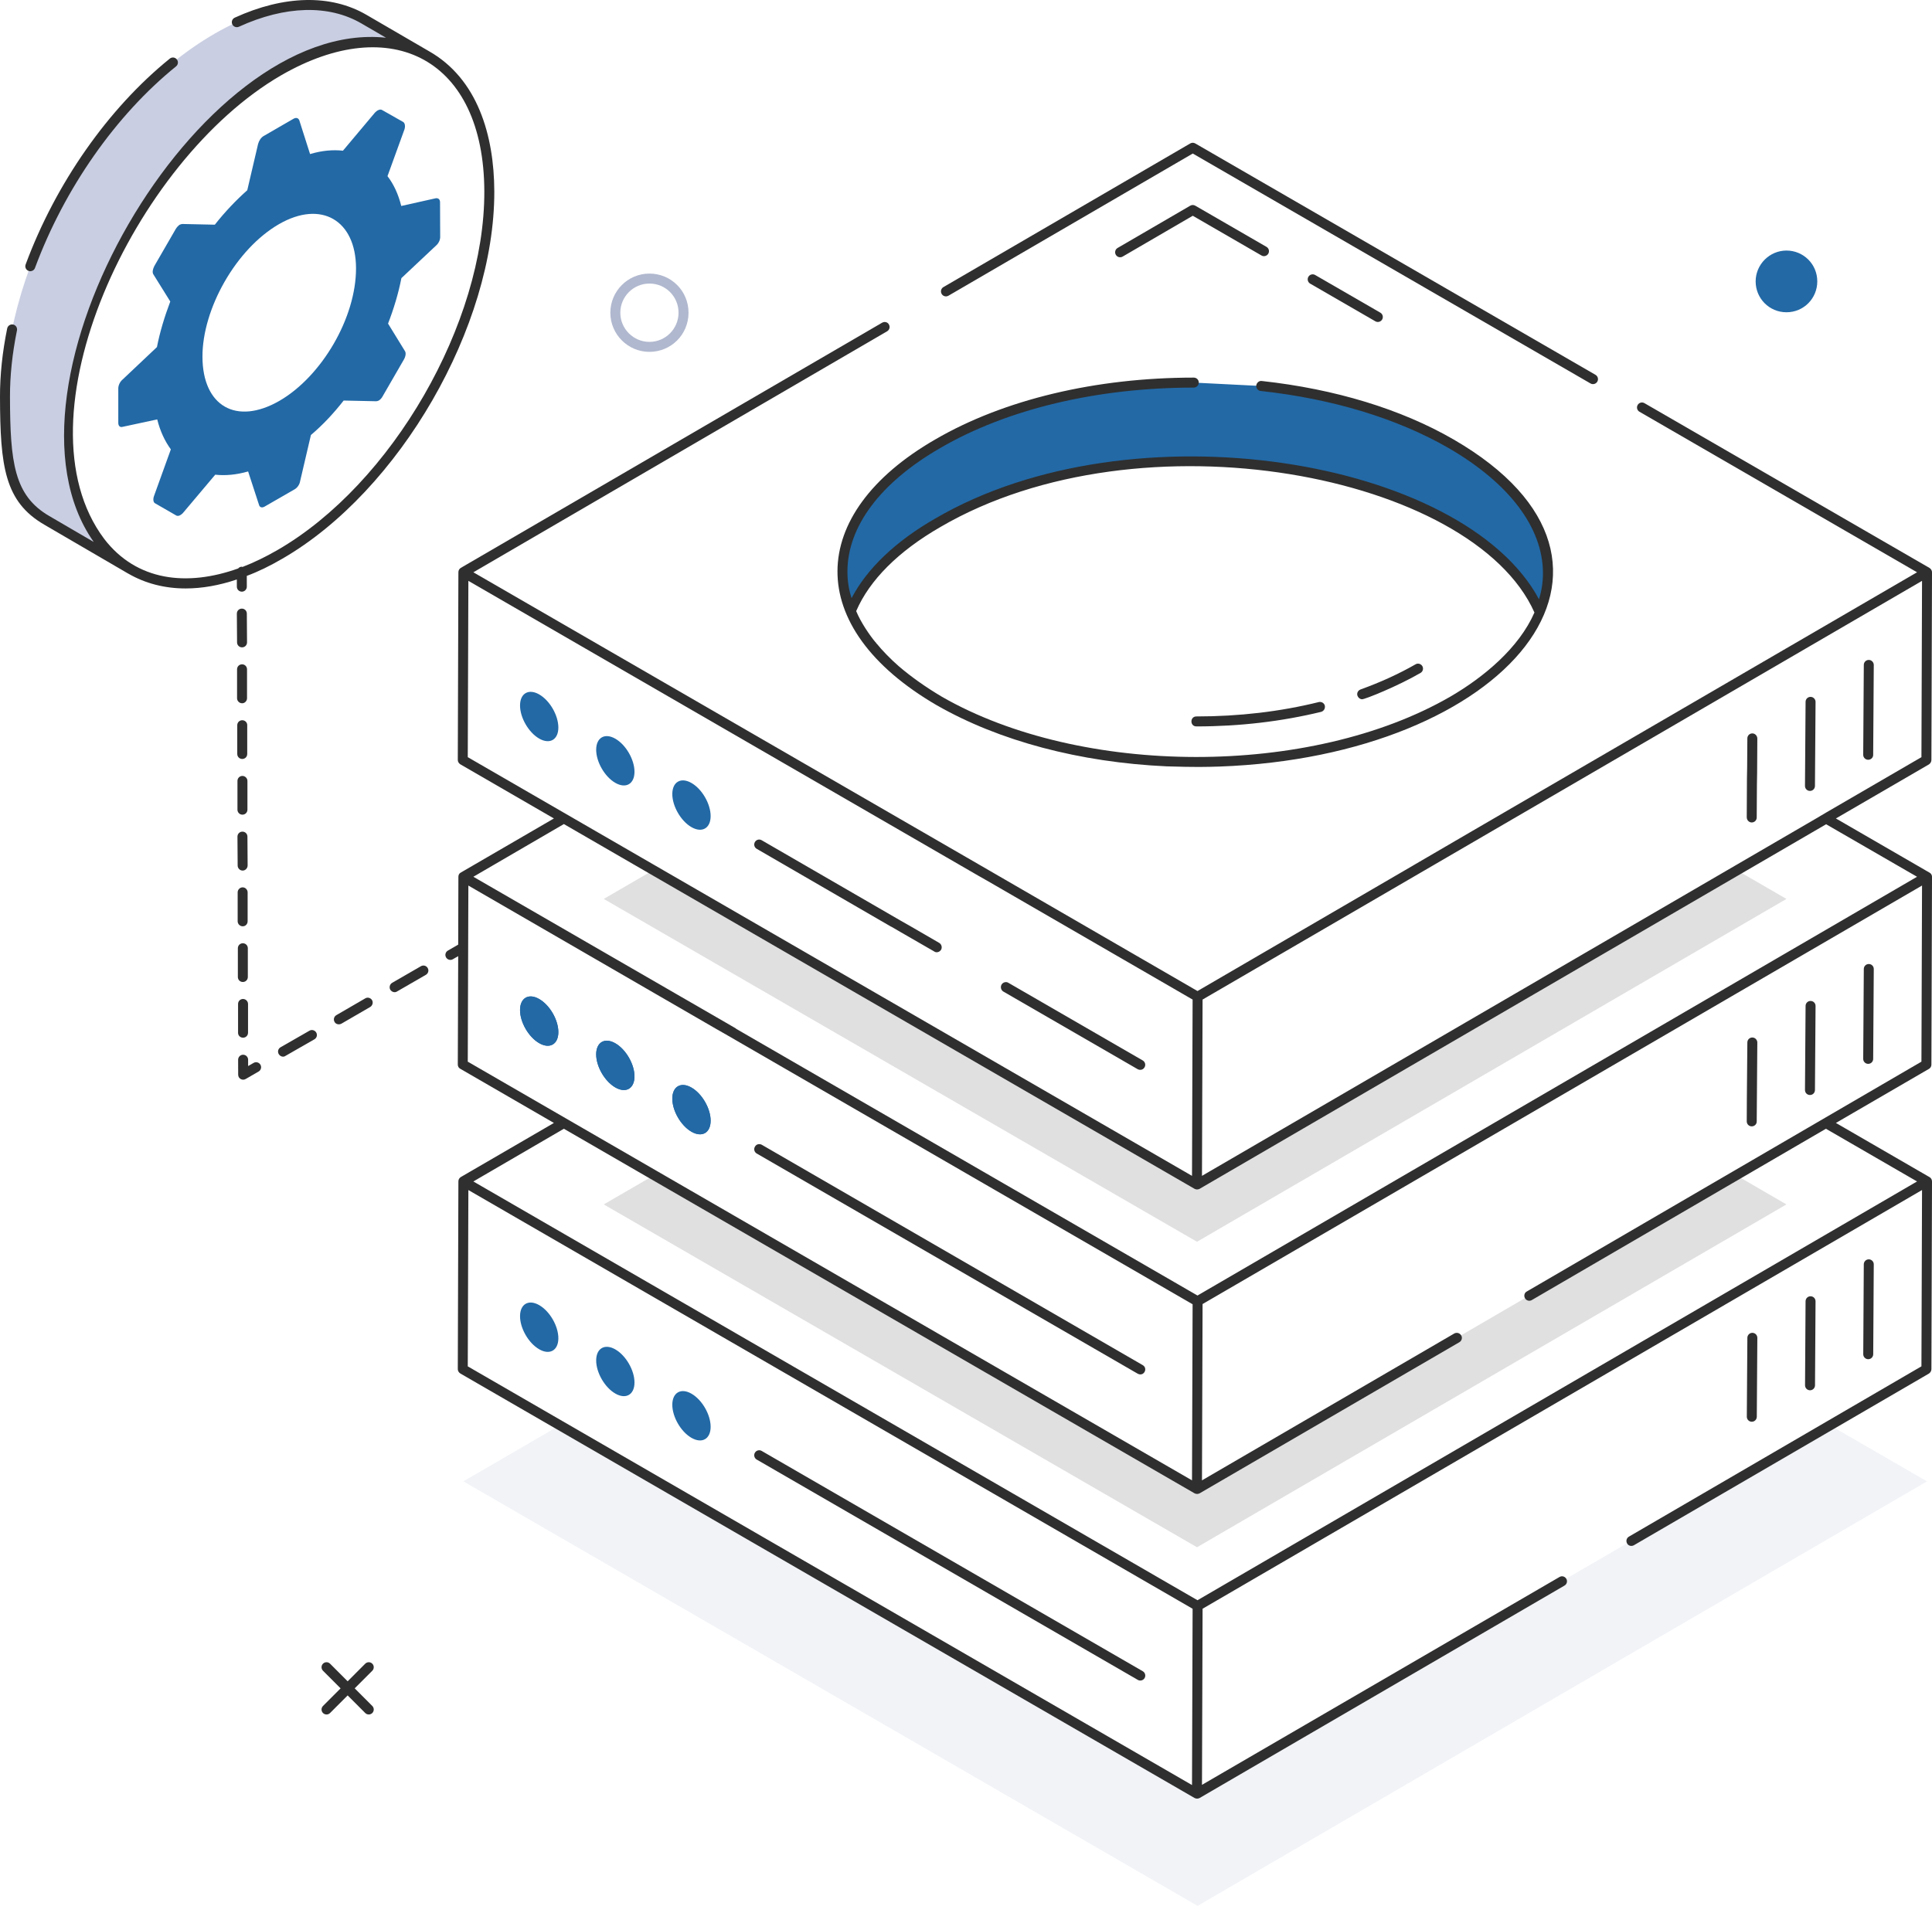 <svg width="226" height="223" viewBox="0 0 226 223" fill="none" xmlns="http://www.w3.org/2000/svg">
<path d="M0.583 46.445C0.603 54.192 1.043 58.311 5.472 60.886L15.258 66.594C10.851 64.018 8.116 58.561 8.095 50.794C8.054 35.177 19.014 16.168 32.585 8.299C39.422 4.354 45.605 3.986 50.075 6.603L42.563 2.233C38.093 -0.363 31.909 0.005 25.093 3.949C11.501 11.799 0.541 30.808 0.583 46.445Z" fill="#C9CEE2"/>
<path d="M50.998 28.743C51.294 28.496 51.491 28.085 51.491 27.739L51.475 23.673C51.475 23.328 51.278 23.163 50.981 23.196L46.938 24.101C46.593 22.719 46.051 21.549 45.328 20.612L47.316 15.13C47.431 14.752 47.366 14.406 47.168 14.274L44.67 12.859C44.554 12.793 44.374 12.809 44.209 12.908C44.078 12.958 43.996 13.057 43.864 13.171L40.117 17.633C38.934 17.501 37.635 17.616 36.271 18.028L35.006 14.061C34.891 13.814 34.661 13.715 34.332 13.896L30.832 15.92C30.519 16.102 30.289 16.48 30.191 16.843L28.925 22.258C27.577 23.459 26.296 24.809 25.129 26.291L21.333 26.208C21.234 26.208 21.136 26.258 21.021 26.291C20.856 26.406 20.676 26.587 20.544 26.818L18.062 31.114C17.865 31.492 17.799 31.855 17.93 32.085L19.919 35.279C19.245 37.056 18.703 38.851 18.358 40.612L14.298 44.448C14.019 44.694 13.838 45.106 13.838 45.435V49.484C13.838 49.83 14.035 50.028 14.331 49.946L18.391 49.073C18.736 50.455 19.278 51.608 19.985 52.579L18.013 58.044C17.881 58.422 17.93 58.768 18.128 58.883L20.643 60.332C20.774 60.381 20.922 60.381 21.103 60.266C21.202 60.2 21.333 60.117 21.432 59.986L25.178 55.542C26.362 55.673 27.644 55.558 29.024 55.163L30.306 59.097C30.388 59.377 30.668 59.443 30.947 59.279L34.464 57.254C34.776 57.073 35.039 56.71 35.105 56.315L36.37 50.9C37.751 49.731 39.032 48.365 40.199 46.867L43.995 46.949C44.078 46.949 44.209 46.916 44.308 46.867C44.472 46.768 44.653 46.587 44.768 46.356L47.25 42.06C47.463 41.682 47.513 41.286 47.365 41.072L45.393 37.862C46.066 36.117 46.609 34.323 46.954 32.545L50.997 28.743H50.998ZM32.689 46.899C27.66 49.796 23.699 47.541 23.683 41.747C23.666 36.15 27.594 29.138 32.64 26.224C37.588 23.376 41.63 25.78 41.647 31.377C41.663 37.17 37.636 44.035 32.69 46.899H32.689Z" fill="#2269A6"/>
<g opacity="0.5">
<path d="M225.417 173.331L140.091 222.999L54.206 173.331L65.495 166.766L140.021 209.869L182.708 185.012L190.825 180.293L214.057 166.766L225.417 173.331Z" fill="#E3E7F0"/>
</g>
<g opacity="0.15">
<path d="M208.972 140.927L140.021 181.04L70.627 140.927L76.505 137.516L140.021 174.241L170.415 156.533L178.882 151.603L203.094 137.516L208.972 140.927Z" fill="#2F2F2F"/>
</g>
<g opacity="0.15">
<path d="M208.972 105.182L140.021 145.296L70.627 105.182L76.412 101.818L140.021 138.591L203.164 101.818L208.972 105.182Z" fill="#2F2F2F"/>
</g>
<path d="M63.082 81.258C61.845 80.543 60.836 81.116 60.833 82.542C60.829 83.966 61.83 85.701 63.068 86.417C64.305 87.132 65.311 86.557 65.315 85.134C65.319 83.708 64.319 81.973 63.082 81.258Z" fill="#2269A6"/>
<path d="M71.988 86.439C70.751 85.723 69.743 86.297 69.739 87.723C69.735 89.146 70.737 90.882 71.974 91.597C73.211 92.313 74.217 91.738 74.221 90.314C74.225 88.888 73.225 87.154 71.988 86.439Z" fill="#2269A6"/>
<path d="M80.895 91.62C79.658 90.905 78.649 91.478 78.645 92.904C78.642 94.328 79.643 96.064 80.88 96.779C82.118 97.494 83.124 96.92 83.128 95.496C83.132 94.07 82.132 92.336 80.895 91.62Z" fill="#2269A6"/>
<path d="M63.082 116.897C61.845 116.181 60.836 116.755 60.833 118.181C60.829 119.604 61.83 121.34 63.068 122.055C64.305 122.771 65.311 122.196 65.315 120.772C65.319 119.346 64.319 117.612 63.082 116.897Z" fill="#2269A6"/>
<path d="M71.988 122.078C70.751 121.363 69.743 121.936 69.739 123.362C69.735 124.786 70.737 126.522 71.974 127.237C73.211 127.952 74.217 127.378 74.221 125.954C74.225 124.528 73.225 122.794 71.988 122.078Z" fill="#2269A6"/>
<path d="M80.895 127.259C79.658 126.544 78.649 127.117 78.645 128.543C78.642 129.967 79.643 131.702 80.88 132.418C82.118 133.133 83.124 132.558 83.128 131.135C83.132 129.709 82.132 127.974 80.895 127.259Z" fill="#2269A6"/>
<path d="M63.082 116.897C61.845 116.181 60.836 116.755 60.833 118.181C60.829 119.604 61.83 121.34 63.068 122.055C64.305 122.771 65.311 122.196 65.315 120.772C65.319 119.346 64.319 117.612 63.082 116.897Z" fill="#2269A6"/>
<path d="M71.988 122.078C70.751 121.363 69.743 121.936 69.739 123.362C69.735 124.786 70.737 126.522 71.974 127.237C73.211 127.952 74.217 127.378 74.221 125.954C74.225 124.528 73.225 122.794 71.988 122.078Z" fill="#2269A6"/>
<path d="M80.895 127.259C79.658 126.544 78.649 127.117 78.645 128.543C78.642 129.967 79.643 131.702 80.88 132.418C82.118 133.133 83.124 132.558 83.128 131.135C83.132 129.709 82.132 127.974 80.895 127.259Z" fill="#2269A6"/>
<path d="M63.082 152.715C61.845 151.999 60.836 152.573 60.833 153.999C60.829 155.422 61.83 157.158 63.068 157.873C64.305 158.588 65.311 158.014 65.315 156.59C65.319 155.164 64.319 153.43 63.082 152.715Z" fill="#2269A6"/>
<path d="M71.988 157.896C70.751 157.18 69.743 157.754 69.739 159.18C69.735 160.603 70.737 162.339 71.974 163.054C73.211 163.77 74.217 163.195 74.221 161.771C74.225 160.345 73.225 158.611 71.988 157.896Z" fill="#2269A6"/>
<path d="M80.895 163.077C79.658 162.362 78.649 162.935 78.645 164.361C78.642 165.785 79.643 167.52 80.88 168.235C82.118 168.951 83.124 168.376 83.128 166.953C83.132 165.527 82.132 163.792 80.895 163.077Z" fill="#2269A6"/>
<path d="M181.075 67.031C181.075 68.129 180.912 69.227 180.585 70.302C180.445 70.769 180.282 71.237 180.118 71.68C178.532 67.849 174.987 64.228 169.738 61.167C161.761 56.541 151.078 53.995 139.648 53.995C128.218 53.995 117.605 56.541 109.675 61.167C104.543 64.134 101.067 67.709 99.527 71.517C99.341 71.049 99.177 70.582 99.037 70.115C98.711 69.041 98.547 67.966 98.547 66.892C98.547 61.425 102.489 56.075 109.674 51.94C117.604 47.314 128.264 44.767 139.647 44.767L147.532 45.164C155.929 46.075 163.626 48.388 169.738 51.939C177.015 56.145 181.05 61.495 181.074 67.031H181.075Z" fill="#2269A6"/>
<path d="M28.289 69.23H28.292C28.613 69.228 28.872 68.966 28.872 68.644L28.869 67.383C28.869 67.383 28.872 67.382 28.874 67.382C30.25 66.868 31.626 66.19 33.026 65.373C46.741 57.453 57.868 38.156 57.822 22.386C57.802 15.827 55.854 9.21 50.182 5.991L42.855 1.728C38.698 -0.688 33.227 -0.567 27.461 2.067C27.167 2.201 27.037 2.547 27.171 2.841C27.305 3.135 27.654 3.26 27.944 3.13C33.361 0.655 38.447 0.518 42.269 2.738L45.153 4.415C23.141 2.069 -1.738 45.246 10.921 63.349C10.934 63.367 10.942 63.39 10.955 63.408L5.766 60.38C1.648 57.986 1.187 54.111 1.167 46.444C1.16 43.972 1.436 41.354 1.985 38.661C2.049 38.345 1.846 38.037 1.529 37.971C1.221 37.91 0.907 38.11 0.841 38.428C0.276 41.198 -0.007 43.897 0 46.446C0.02 54.569 0.54 58.693 5.178 61.39C5.499 61.578 15.607 67.472 14.971 67.101C14.994 67.101 14.994 67.124 15.018 67.124C17.001 68.269 19.263 68.853 21.712 68.853C23.625 68.853 25.629 68.503 27.704 67.802L27.706 68.646C27.706 68.969 27.968 69.229 28.289 69.229V69.23ZM12.188 63.053C1.597 48.955 15.674 18.782 32.886 8.811C45.794 1.357 56.605 6.92 56.655 22.385C56.702 37.781 45.855 56.635 32.443 64.368C31.066 65.162 29.714 65.816 28.384 66.331C28.375 66.334 28.367 66.336 28.358 66.339C28.331 66.336 28.313 66.31 28.285 66.31H28.282C28.11 66.31 27.965 66.393 27.859 66.513C27.854 66.514 27.851 66.516 27.847 66.518C21.881 68.65 15.987 68.002 12.188 63.054L12.188 63.053Z" fill="#2F2F2F"/>
<path d="M28.407 114.901C28.734 114.901 28.99 114.644 28.99 114.317V110.953C28.99 110.625 28.734 110.369 28.407 110.369C28.081 110.369 27.824 110.625 27.824 110.953V114.317C27.824 114.644 28.081 114.901 28.407 114.901Z" fill="#2F2F2F"/>
<path d="M28.36 90.79C28.034 90.79 27.777 91.047 27.777 91.375V94.739C27.777 95.066 28.034 95.323 28.36 95.323C28.687 95.323 28.944 95.066 28.944 94.739V91.375C28.944 91.047 28.664 90.79 28.36 90.79Z" fill="#2F2F2F"/>
<path d="M28.384 108.383H28.407C28.711 108.383 28.967 108.126 28.967 107.799V104.411C28.967 104.107 28.711 103.827 28.384 103.827C28.057 103.827 27.801 104.107 27.801 104.411V107.799C27.801 108.126 28.081 108.383 28.384 108.383Z" fill="#2F2F2F"/>
<path d="M28.384 101.864C28.711 101.864 28.967 101.584 28.967 101.257L28.944 97.893C28.944 97.565 28.687 97.309 28.36 97.309C28.034 97.309 27.777 97.565 27.777 97.893L27.801 101.28C27.801 101.584 28.057 101.864 28.384 101.864Z" fill="#2F2F2F"/>
<path d="M28.314 75.745C28.641 75.745 28.897 75.489 28.897 75.161L28.874 71.797C28.874 71.47 28.617 71.213 28.291 71.213C27.964 71.213 27.707 71.47 27.707 71.797L27.731 75.161C27.731 75.489 27.987 75.745 28.314 75.745Z" fill="#2F2F2F"/>
<path d="M28.314 82.287H28.337C28.641 82.287 28.897 82.007 28.897 81.703V78.316C28.897 77.988 28.641 77.731 28.314 77.731C27.987 77.731 27.731 77.988 27.731 78.316V81.703C27.731 82.03 28.011 82.287 28.314 82.287Z" fill="#2F2F2F"/>
<path d="M28.337 88.805C28.664 88.805 28.92 88.548 28.92 88.221V84.834C28.92 84.53 28.664 84.273 28.337 84.273C28.01 84.273 27.754 84.53 27.754 84.857V88.221C27.754 88.548 28.01 88.805 28.337 88.805Z" fill="#2F2F2F"/>
<path d="M28.431 121.419C28.758 121.419 29.014 121.162 29.014 120.835V117.471C29.014 117.144 28.734 116.887 28.431 116.887C28.104 116.887 27.848 117.144 27.848 117.471V120.859C27.848 121.162 28.104 121.419 28.431 121.419Z" fill="#2F2F2F"/>
<path d="M29.668 124.366L29.025 124.737L29.023 123.995C29.023 123.672 28.761 123.412 28.44 123.412H28.437C28.116 123.413 27.856 123.676 27.856 123.997L27.861 125.749C27.861 126.2 28.348 126.477 28.736 126.254L30.251 125.377C30.529 125.216 30.625 124.859 30.465 124.58C30.298 124.299 29.939 124.205 29.668 124.367V124.366Z" fill="#2F2F2F"/>
<path d="M36.197 120.601L32.815 122.54C32.535 122.704 32.442 123.054 32.605 123.335C32.803 123.652 33.168 123.718 33.398 123.545L36.781 121.606C37.06 121.442 37.154 121.092 36.99 120.811C36.827 120.531 36.454 120.438 36.197 120.602L36.197 120.601Z" fill="#2F2F2F"/>
<path d="M49.237 113.055L45.878 114.994C45.599 115.158 45.505 115.509 45.645 115.789C45.855 116.126 46.243 116.164 46.462 115.999L49.82 114.06C50.1 113.896 50.194 113.545 50.03 113.265C49.867 112.985 49.517 112.892 49.237 113.055Z" fill="#2F2F2F"/>
<path d="M42.729 116.816L39.347 118.779C39.067 118.943 38.974 119.293 39.137 119.574C39.264 119.828 39.626 119.936 39.93 119.783L43.312 117.821C43.569 117.657 43.685 117.307 43.522 117.026C43.359 116.746 42.986 116.653 42.729 116.816H42.729Z" fill="#2F2F2F"/>
<path d="M3.342 31.698C3.407 31.724 3.476 31.735 3.544 31.735C3.781 31.735 4.005 31.591 4.091 31.354C7.535 22.06 13.551 13.462 20.595 7.767C20.846 7.565 20.884 7.197 20.682 6.946C20.481 6.694 20.114 6.654 19.862 6.859C12.659 12.682 6.513 21.462 2.998 30.948C2.886 31.251 3.039 31.587 3.342 31.699V31.698Z" fill="#2F2F2F"/>
<path d="M43.55 194.664C43.324 194.438 42.955 194.434 42.725 194.664L40.667 196.725L38.609 194.664C38.381 194.436 38.011 194.436 37.784 194.664C37.556 194.892 37.556 195.262 37.784 195.49L39.842 197.55L37.784 199.611C37.556 199.84 37.556 200.209 37.784 200.437C38.011 200.664 38.38 200.666 38.609 200.437L40.667 198.376L42.725 200.437C42.952 200.664 43.321 200.666 43.55 200.437C43.778 200.208 43.777 199.839 43.55 199.611L41.492 197.55L43.55 195.49C43.777 195.261 43.777 194.892 43.55 194.664Z" fill="#2F2F2F"/>
<path d="M225.93 124.573L226.001 102.588C226.001 102.378 225.884 102.191 225.697 102.097C222.237 100.095 214.321 95.513 214.758 95.766L225.651 89.435C225.814 89.319 225.93 89.132 225.93 88.922L226.001 66.961C226.001 66.751 225.884 66.564 225.697 66.447L192.365 47.173C192.085 47.01 191.735 47.103 191.571 47.383C191.408 47.663 191.501 48.014 191.781 48.178L224.251 66.961C52.962 166.663 329.196 5.832 140.091 115.952H140.068L116.789 102.472L115.622 101.795C93.013 88.724 77.965 80.024 55.372 66.962L103.773 38.763C104.053 38.599 104.146 38.249 103.983 37.968C103.843 37.688 103.47 37.594 103.19 37.758L53.902 66.447C53.715 66.564 53.622 66.751 53.622 66.961L53.552 88.922C53.552 89.132 53.669 89.319 53.855 89.435L64.795 95.766C64.559 95.903 53.201 102.505 53.902 102.097C53.715 102.191 53.622 102.378 53.622 102.588L53.599 110.528L52.392 111.226C52.114 111.387 52.019 111.744 52.178 112.023C52.345 112.308 52.705 112.396 52.975 112.236L53.599 111.876L53.552 124.572C53.552 124.782 53.669 124.969 53.855 125.063L64.795 131.394L53.902 137.725C53.715 137.842 53.622 138.029 53.622 138.239L53.552 160.199C53.552 160.409 53.669 160.596 53.855 160.713L139.741 210.382C139.936 210.479 140.145 210.472 140.324 210.382L183.011 185.524C183.291 185.361 183.384 185.011 183.221 184.73C183.058 184.449 182.708 184.356 182.428 184.519L140.605 208.84L140.675 188.234L224.834 139.242L224.764 159.872L190.545 179.799C190.265 179.963 190.172 180.314 190.335 180.594C190.475 180.874 190.849 180.967 191.129 180.805L225.651 160.712C225.814 160.596 225.931 160.409 225.931 160.199L226.001 138.238C226.001 138.028 225.885 137.817 225.698 137.724C222.238 135.722 214.322 131.14 214.758 131.393L225.651 125.062C225.814 124.969 225.931 124.782 225.931 124.571L225.93 124.573ZM224.834 67.965L224.764 88.594L213.591 95.089L212.448 95.766C113.993 153.075 147.95 133.31 140.604 137.585L140.674 116.956C148.627 112.328 110.59 134.469 224.834 67.965V67.965ZM54.718 88.594L54.789 67.965C60.42 71.222 109.634 99.683 114.456 102.472L115.646 103.149L139.508 116.956L139.438 137.585C131.642 133.076 63.423 93.627 54.718 88.594V88.594ZM65.961 96.421C167.069 154.915 132.197 134.74 139.741 139.104C139.935 139.202 140.145 139.194 140.324 139.104C147.835 134.732 113.148 154.922 213.614 96.444L224.251 102.589C110.007 169.093 148.043 146.951 140.091 151.58H140.068L86.092 120.368V120.344L84.925 119.666L55.372 102.588L65.961 96.421ZM54.718 124.223C54.719 123.986 54.793 102.231 54.789 103.617L83.736 120.368L84.925 121.046L139.508 152.608L139.438 173.214C106.157 153.971 163.107 186.903 54.718 124.223ZM54.789 139.244L139.508 188.236L139.438 208.865L54.718 159.874L54.789 139.245V139.244ZM224.764 124.223C218.109 128.1 185.257 147.236 178.602 151.113C178.321 151.253 178.228 151.627 178.392 151.908C178.555 152.188 178.904 152.282 179.185 152.118L213.591 132.073L224.251 138.24L140.091 187.232H140.068L55.372 138.24L65.961 132.073L139.741 174.733C139.935 174.83 140.145 174.823 140.324 174.733L170.717 157.047C170.998 156.884 171.091 156.51 170.928 156.253C170.764 155.972 170.415 155.879 170.134 156.019L140.604 173.213L140.674 152.584C144.172 150.549 120.872 164.107 224.834 103.616L224.764 124.222V124.223Z" fill="#2F2F2F"/>
<path d="M110.948 34.6L139.527 17.964L186.053 44.867C186.323 45.026 186.684 44.939 186.85 44.654C187.01 44.375 186.914 44.018 186.636 43.857L139.819 16.784C139.636 16.679 139.415 16.679 139.233 16.784L110.361 33.59C110.083 33.751 109.99 34.109 110.151 34.388C110.311 34.669 110.666 34.761 110.948 34.6V34.6Z" fill="#2F2F2F"/>
<path d="M153.048 32.391C152.889 32.67 152.984 33.028 153.262 33.188L160.885 37.594C161.155 37.754 161.515 37.666 161.682 37.381C161.841 37.102 161.746 36.745 161.468 36.584L153.846 32.178C153.572 32.016 153.21 32.109 153.048 32.391Z" fill="#2F2F2F"/>
<path d="M139.233 24.066L130.734 29.013C130.456 29.175 130.363 29.533 130.525 29.811C130.683 30.088 131.039 30.186 131.322 30.024L139.527 25.246L147.566 29.894C147.839 30.055 148.197 29.96 148.363 29.681C148.522 29.401 148.427 29.044 148.149 28.884L139.819 24.066C139.636 23.961 139.415 23.961 139.233 24.066V24.066Z" fill="#2F2F2F"/>
<path d="M104.239 108.429H104.262L105.428 109.107L109.277 111.326C109.498 111.492 109.884 111.45 110.093 111.116C110.233 110.836 110.14 110.485 109.86 110.322L106.595 108.429L105.405 107.752L89.1 98.314C88.82 98.15 88.47 98.244 88.307 98.524C88.144 98.804 88.237 99.155 88.517 99.318L104.239 108.429V108.429Z" fill="#2F2F2F"/>
<path d="M133.093 125.11C133.413 125.271 133.756 125.137 133.886 124.877C134.049 124.62 133.956 124.246 133.677 124.082L117.955 114.994C117.698 114.83 117.325 114.924 117.161 115.205C116.998 115.485 117.091 115.858 117.372 116.022L133.093 125.11Z" fill="#2F2F2F"/>
<path d="M133.094 160.738C133.824 161.104 134.307 160.102 133.677 159.733L89.101 133.941C88.821 133.801 88.471 133.87 88.308 134.174C88.144 134.455 88.238 134.805 88.518 134.969L133.094 160.738Z" fill="#2F2F2F"/>
<path d="M89.101 169.77C88.826 169.608 88.468 169.701 88.304 169.983C88.144 170.262 88.24 170.619 88.518 170.78L133.097 196.559C133.367 196.718 133.727 196.63 133.894 196.346C134.053 196.066 133.958 195.709 133.68 195.549L89.101 169.77Z" fill="#2F2F2F"/>
<path d="M218.541 159.038C218.862 159.038 219.121 158.779 219.124 158.457L219.188 147.94C219.19 147.617 218.93 147.354 218.609 147.353H218.605C218.284 147.353 218.024 147.611 218.021 147.933L217.958 158.451C217.955 158.774 218.215 159.036 218.536 159.038H218.541Z" fill="#2F2F2F"/>
<path d="M211.732 162.673C212.053 162.673 212.313 162.415 212.315 162.093L212.377 152.261C212.379 151.938 212.119 151.675 211.798 151.673H211.793C211.472 151.673 211.213 151.932 211.21 152.254L211.149 162.086C211.146 162.409 211.407 162.672 211.728 162.673H211.732Z" fill="#2F2F2F"/>
<path d="M204.922 166.354C205.242 166.354 205.502 166.096 205.505 165.775L205.569 156.541C205.571 156.218 205.311 155.954 204.99 155.952H204.985C204.664 155.952 204.405 156.211 204.402 156.532L204.338 165.766C204.336 166.089 204.596 166.352 204.917 166.354H204.922Z" fill="#2F2F2F"/>
<path d="M218.536 124.479C218.862 124.479 219.119 124.223 219.119 123.895L219.189 113.382C219.189 113.055 218.933 112.798 218.606 112.798C218.279 112.798 218.023 113.055 218.023 113.382L217.953 123.895C217.953 124.223 218.21 124.479 218.536 124.479Z" fill="#2F2F2F"/>
<path d="M211.725 128.124C212.051 128.124 212.308 127.867 212.308 127.54L212.379 117.704C212.379 117.376 212.122 117.12 211.795 117.12C211.469 117.12 211.212 117.376 211.212 117.704L211.142 127.54C211.142 127.867 211.399 128.124 211.725 128.124Z" fill="#2F2F2F"/>
<path d="M204.913 131.792C205.24 131.792 205.496 131.535 205.496 131.231C205.498 130.992 205.568 121.74 205.567 121.98C205.567 121.676 205.31 121.396 204.983 121.396C204.657 121.396 204.4 121.652 204.4 121.98C204.311 131.072 204.36 127.323 204.33 131.208C204.33 131.535 204.586 131.792 204.913 131.792Z" fill="#2F2F2F"/>
<path d="M218.536 88.898C218.862 88.898 219.119 88.641 219.119 88.337L219.189 77.801C219.189 77.497 218.933 77.217 218.606 77.217C218.279 77.217 218.023 77.474 218.023 77.801L217.953 88.314C217.953 88.641 218.21 88.898 218.536 88.898Z" fill="#2F2F2F"/>
<path d="M211.725 92.543C212.051 92.543 212.308 92.286 212.308 91.959L212.379 82.123C212.379 81.819 212.122 81.539 211.795 81.539C211.469 81.539 211.212 81.795 211.212 82.123L211.142 91.959C211.142 92.286 211.399 92.543 211.725 92.543Z" fill="#2F2F2F"/>
<path d="M204.913 96.234C205.24 96.234 205.496 95.978 205.496 95.65L205.52 91.772L205.543 90.44L205.567 86.422C205.567 86.095 205.31 85.814 204.983 85.814C204.657 85.814 204.4 86.071 204.4 86.398L204.377 89.763L204.353 91.094L204.33 95.626C204.33 95.953 204.586 96.234 204.913 96.234V96.234Z" fill="#2F2F2F"/>
<path d="M109.582 82.52C116.883 86.702 126.306 89.202 136.476 89.669C139.882 89.776 141.075 89.741 142.634 89.693C176.18 88.492 195.375 66.093 170.042 51.425C163.907 47.874 156.163 45.514 147.603 44.579C147.276 44.532 146.996 44.789 146.949 45.117C146.926 45.42 147.159 45.724 147.485 45.748C155.86 46.659 163.464 48.971 169.458 52.429C176.549 56.541 180.468 61.727 180.491 67.031C180.491 68.082 180.351 69.087 180.025 70.115C171.215 53.678 132.444 47.198 109.394 60.677C104.752 63.34 101.417 66.54 99.621 69.975C99.605 69.959 99.597 69.943 99.597 69.928C99.27 68.923 99.13 67.895 99.13 66.891C99.13 61.611 102.979 56.471 109.977 52.43C117.837 47.851 128.381 45.351 139.647 45.351C139.974 45.351 140.23 45.071 140.23 44.767C140.23 44.44 139.974 44.183 139.647 44.183C128.171 44.183 117.418 46.753 109.393 51.425C94.325 60.118 93.927 73.41 109.58 82.521L109.582 82.52ZM109.978 61.68C133.452 47.96 172.311 55.531 179.489 71.656V71.68C177.686 75.81 173.572 79.235 169.646 81.516C153.27 90.98 126.436 90.871 110.165 81.516C108.276 80.394 106.596 79.202 105.15 77.965C104.201 77.15 103.092 75.986 102.608 75.372C102.537 75.325 102.491 75.255 102.468 75.185H102.444C101.726 74.334 100.685 72.798 100.159 71.517V71.493C101.722 67.872 105.081 64.508 109.979 61.681L109.978 61.68Z" fill="#2F2F2F"/>
<path d="M139.951 84.996C145.036 84.996 149.935 84.412 154.553 83.291C154.856 83.198 155.043 82.894 154.973 82.567C154.902 82.263 154.576 82.076 154.273 82.146C149.747 83.268 144.943 83.829 139.951 83.829C139.179 83.829 139.177 84.996 139.951 84.996Z" fill="#2F2F2F"/>
<path d="M159.336 81.819C159.69 81.819 163.498 80.292 166.17 78.736C166.45 78.572 166.543 78.221 166.38 77.941C166.217 77.661 165.843 77.568 165.587 77.731C163.628 78.852 161.482 79.833 159.149 80.674C158.846 80.791 158.682 81.118 158.799 81.422C158.892 81.656 159.103 81.819 159.336 81.819V81.819Z" fill="#2F2F2F"/>
<path d="M75.969 41.17C73.447 41.17 71.397 39.116 71.397 36.59C71.397 34.065 73.447 32.011 75.969 32.011C78.49 32.011 80.541 34.023 80.541 36.59C80.541 39.158 78.49 41.17 75.969 41.17ZM75.969 33.179C74.092 33.179 72.563 34.709 72.563 36.59C72.563 38.472 74.092 40.002 75.969 40.002C77.846 40.002 79.374 38.472 79.374 36.59C79.374 34.709 77.878 33.179 75.969 33.179Z" fill="#B0B8CF"/>
<path d="M212.581 32.927C212.581 34.908 210.998 36.537 208.976 36.537C206.953 36.537 205.371 34.908 205.371 32.927C205.371 30.945 206.997 29.316 208.976 29.316C210.954 29.316 212.581 30.901 212.581 32.927Z" fill="#2269A6"/>
</svg>
